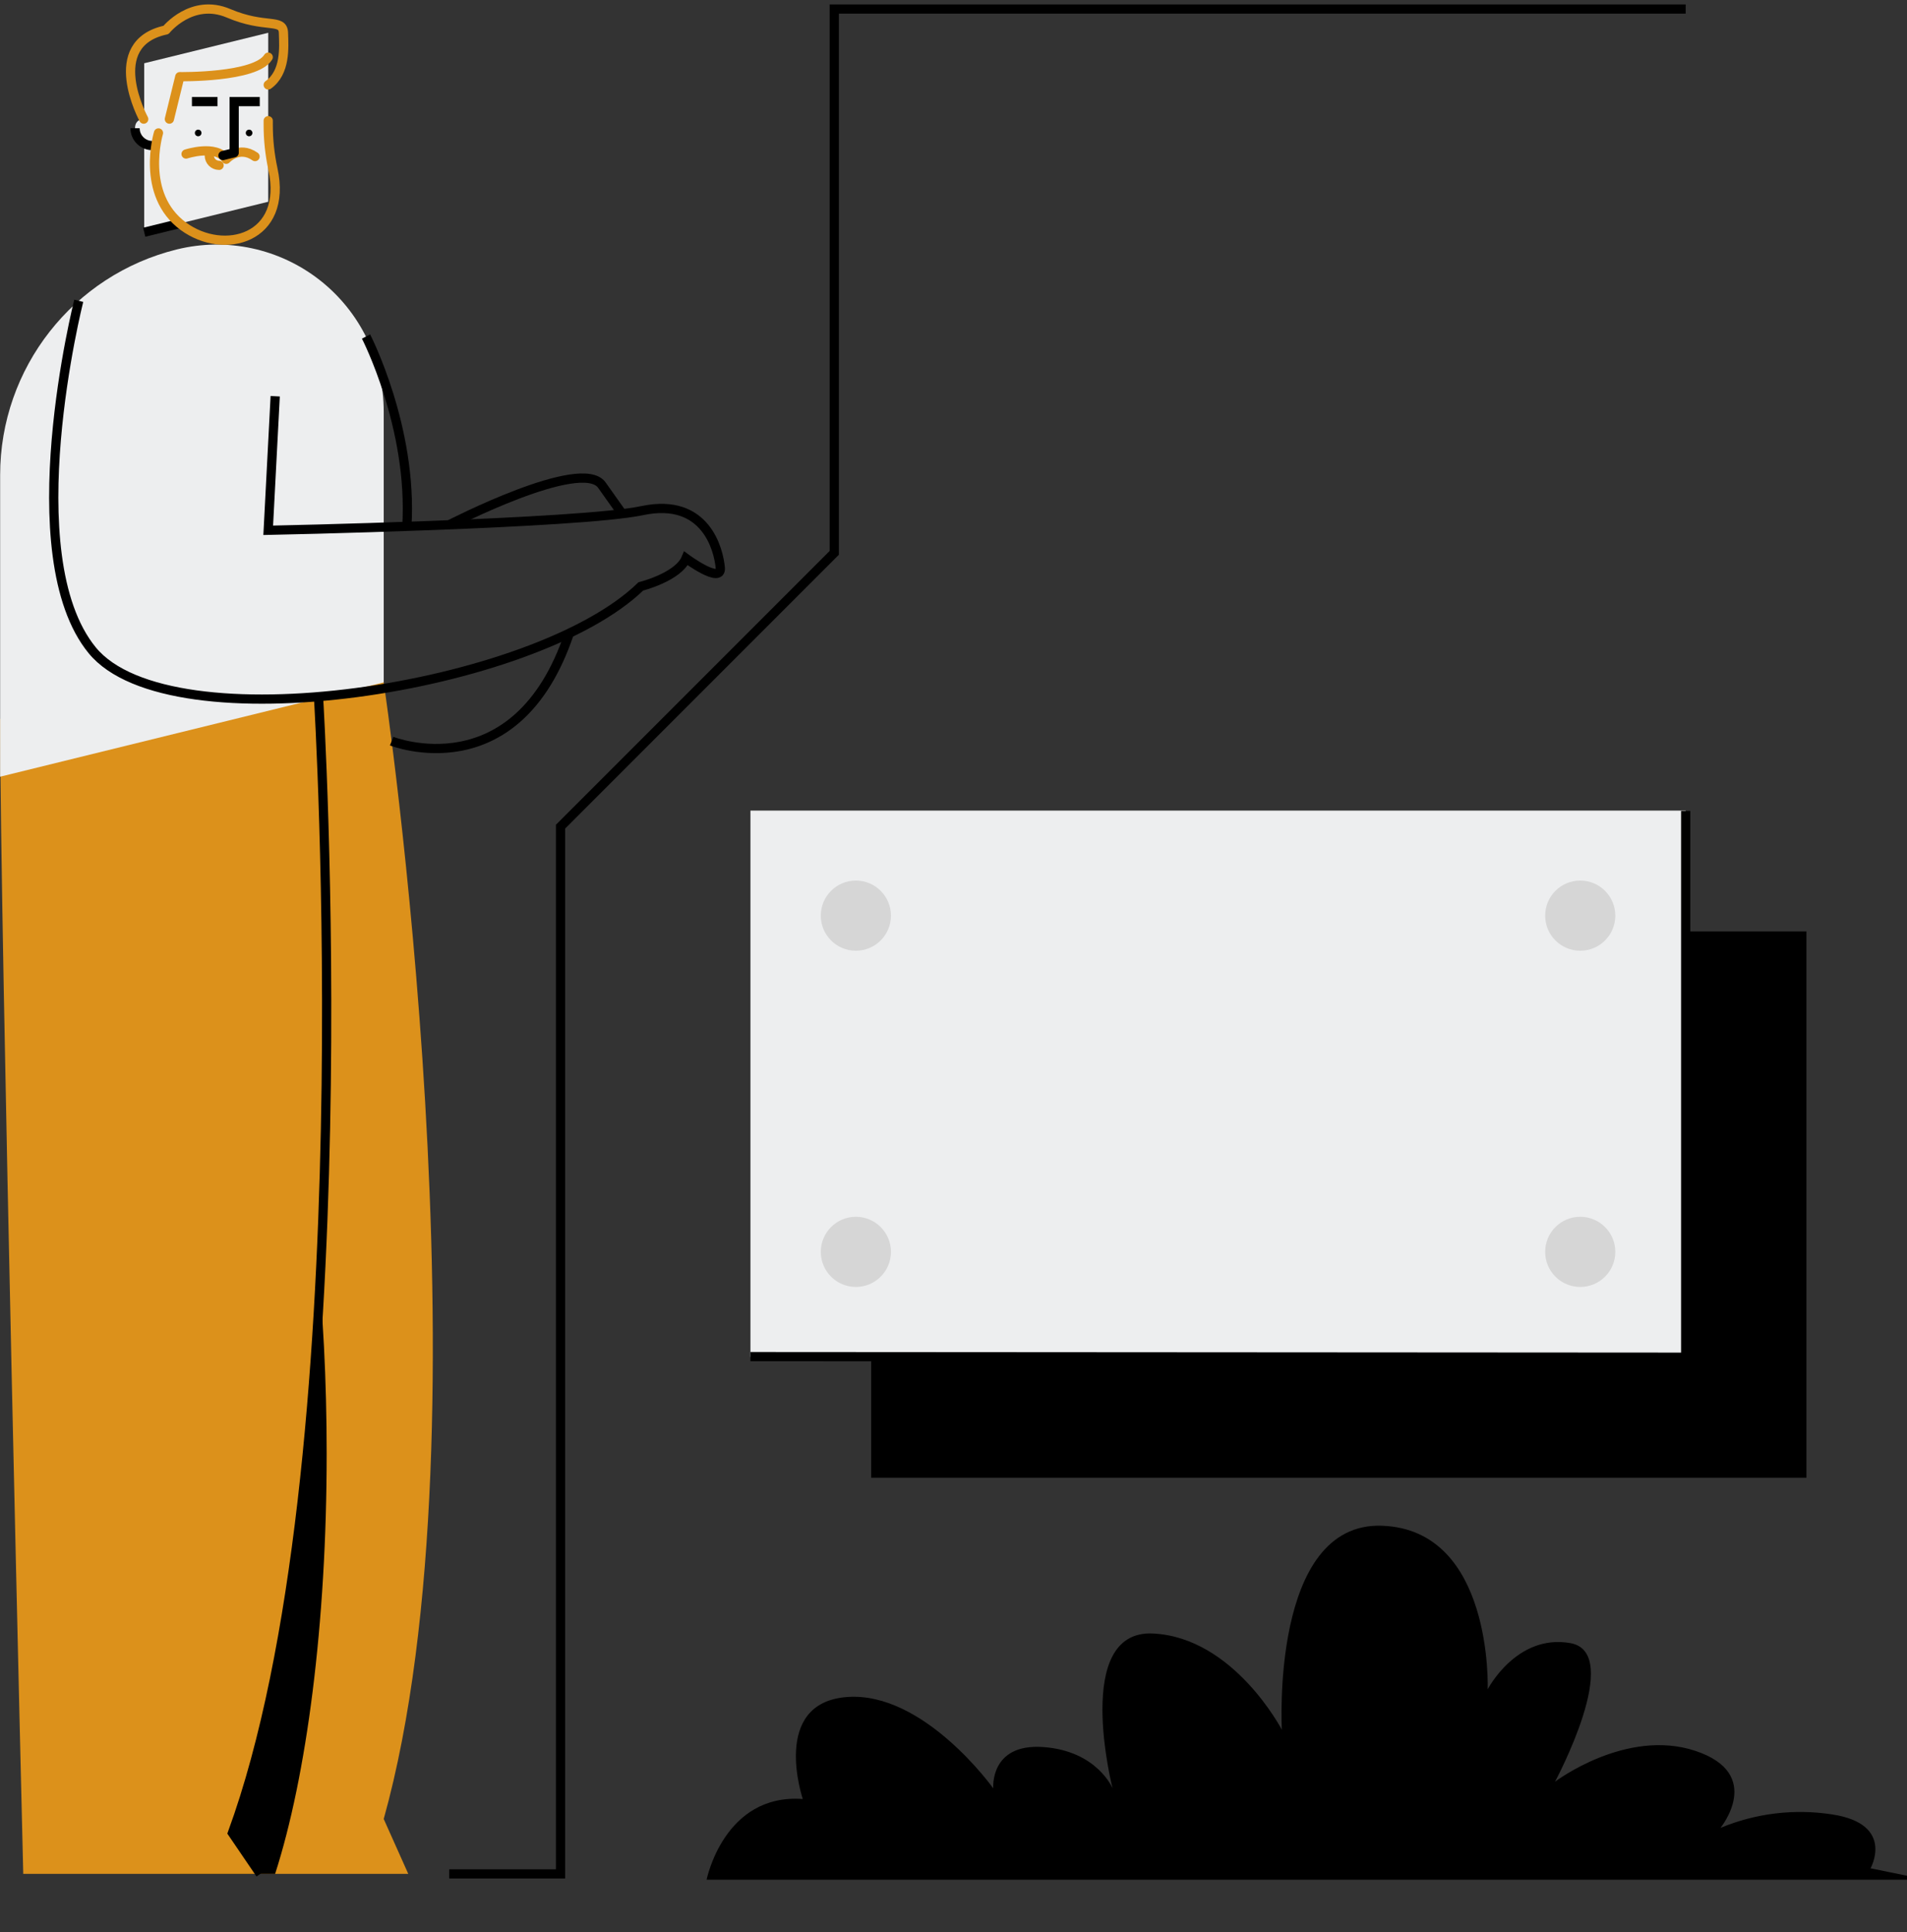 <svg width="310" height="314" viewBox="0 0 310 314" fill="none" xmlns="http://www.w3.org/2000/svg">
<rect x="0" y="0" width="310" height="314" fill="#333333" stroke="none"/>
<path d="M62.377 110.895L30.248 100.671L29.228 304.521H66.368L62.377 295.602C80.337 231.195 62.377 110.895 62.377 110.895Z" fill="#DC911B"/>
<path d="M53.103 236.216C53.103 188.471 43.41 149.766 31.453 149.766C30.963 149.769 30.475 149.835 30.002 149.964L29.228 304.521H44.723C49.822 288.705 53.103 263.992 53.103 236.216Z" fill="black"/>
<path d="M51.785 113.387C51.785 113.387 59.456 238.592 37.79 297.872L42.315 304.521H3.78C3.78 304.521 0.022 151.205 0.022 116.832L51.785 113.387Z" fill="#DC911B"/>
<path d="M43.601 16.515V32.787L23.444 37.741V10.281L43.601 5.327V16.515V16.515Z" fill="#EDEEEF"/>
<path d="M30.248 25.031C30.248 25.031 35.157 23.416 36.772 25.886C36.772 25.886 38.82 23.588 41.459 25.443" stroke="#DC911B" stroke-width="1.5" stroke-linecap="round" stroke-linejoin="round"/>
<path d="M32.215 22.145C32.513 22.145 32.754 21.903 32.754 21.606C32.754 21.308 32.513 21.067 32.215 21.067C31.917 21.067 31.676 21.308 31.676 21.606C31.676 21.903 31.917 22.145 32.215 22.145Z" fill="black"/>
<path d="M40.493 22.145C40.791 22.145 41.032 21.903 41.032 21.606C41.032 21.308 40.791 21.067 40.493 21.067C40.195 21.067 39.954 21.308 39.954 21.606C39.954 21.903 40.195 22.145 40.493 22.145Z" fill="black"/>
<path d="M38.065 24.821V16.515H42.225" stroke="black" stroke-width="1.5"/>
<path d="M31.199 16.515H35.36" stroke="black" stroke-width="1.5"/>
<path d="M42.873 15.155H42.873" stroke="black" stroke-width="1.5"/>
<path d="M24.772 20.771V23.655C23.216 23.655 21.955 22.394 21.955 20.838C21.955 20.751 21.958 20.666 21.966 20.581C22.124 18.832 24.772 19.014 24.772 20.771Z" fill="#EDEEEF"/>
<path d="M24.772 23.655C23.216 23.655 21.955 22.394 21.955 20.838" stroke="black" stroke-width="1.5"/>
<path d="M35.615 26.868C34.735 26.868 34.022 26.155 34.022 25.275" stroke="#DC911B" stroke-width="1.5" stroke-linecap="round" stroke-linejoin="round"/>
<path d="M29.228 36.319L23.444 37.741" stroke="black" stroke-width="1.5"/>
<path d="M38.064 24.827L36.244 25.274" stroke="black" stroke-width="1.5" stroke-linecap="round"/>
<path d="M62.377 66.878V110.895L0.022 126.221V77.198C0.022 59.816 11.889 44.679 28.769 40.53H28.769C36.864 38.541 45.424 40.383 51.985 45.526C58.545 50.669 62.377 58.542 62.377 66.878L62.377 66.878Z" fill="#EDEEEF"/>
<path d="M25.763 21.605C25.763 21.605 22.723 31.586 29.816 36.779C36.42 41.614 46.831 38.783 44.367 27.473C43.856 25.113 43.599 22.705 43.602 20.29V19.616" stroke="#DC911B" stroke-width="1.5" stroke-linecap="round" stroke-linejoin="round"/>
<path d="M23.363 19.36C23.363 19.36 16.658 7.079 26.983 4.867C26.983 4.867 31.182 -0.378 37.154 2.162C43.127 4.703 45.995 2.92 46.077 5.327C46.159 7.735 46.453 11.75 43.601 13.799" stroke="#DC911B" stroke-width="1.5" stroke-linecap="round" stroke-linejoin="round"/>
<path d="M27.536 19.358L29.228 12.459C29.228 12.459 41.553 12.649 43.601 9.292" stroke="#DC911B" stroke-width="1.5" stroke-linecap="round" stroke-linejoin="round"/>
<path d="M51.785 113.387C51.785 113.387 59.456 238.592 37.789 297.872L42.315 304.521" stroke="black" stroke-width="1.5"/>
<path d="M12.8 48.882C12.8 48.882 2.329 90.233 14.996 105.686C27.663 121.139 86.943 112.019 104.169 95.299C104.169 95.299 110.249 93.779 111.516 90.739C111.516 90.739 117.343 95.046 117.089 92.259C116.836 89.473 114.809 80.788 104.423 82.977C94.036 85.166 43.601 86.179 43.601 86.179L44.737 64.393" stroke="black" stroke-width="1.5"/>
<path d="M59.502 54.689C59.502 54.689 67.121 69.455 66.139 85.544" stroke="black" stroke-width="1.5"/>
<path d="M63.667 120.44C63.667 120.44 83.964 128.501 92.547 102.907" stroke="black" stroke-width="1.5"/>
<path d="M73.025 85.285C73.025 85.285 94.531 74.177 97.836 78.833L101.141 83.488" stroke="black" stroke-width="1.5"/>
<path d="M274.021 1.468H135.619V89.842L91.117 134.344V304.521H73.025" stroke="black" stroke-width="1.5"/>
<path d="M304.072 303.615C304.072 303.615 308.137 296.422 297.817 294.858C291.684 293.91 285.409 294.668 279.678 297.047C279.678 297.047 286.871 288.291 275.613 284.538C264.354 280.785 252.783 289.542 252.783 289.542C252.783 289.542 264.041 268.588 255.285 267.024C246.528 265.461 241.837 274.53 241.837 274.53C241.837 274.53 242.775 248.573 224.636 247.947C206.497 247.322 208.374 281.098 208.374 281.098C208.374 281.098 200.555 266.086 187.42 265.461C174.285 264.835 180.853 290.606 180.853 290.606C180.853 290.606 178.351 284.538 169.594 283.912C160.838 283.287 161.463 290.626 161.463 290.626C161.463 290.626 150.204 274.843 137.695 275.781C125.185 276.719 130.502 292.356 130.502 292.356C117.68 291.418 114.865 305.471 114.865 305.471H313.141L304.072 303.615Z" fill="black"/>
<rect x="141.624" y="151.363" width="152.029" height="88.781" fill="black"/>
<rect x="121.991" y="131.73" width="152.029" height="88.781" fill="#EDEEEF"/>
<path d="M274.021 131.778V220.559L121.991 220.463" stroke="black" stroke-width="1.5"/>
<path d="M139.13 209.142C142.279 209.142 144.831 206.589 144.831 203.44C144.831 200.291 142.279 197.739 139.13 197.739C135.981 197.739 133.428 200.291 133.428 203.44C133.428 206.589 135.981 209.142 139.13 209.142Z" fill="#D6D6D6"/>
<path d="M256.881 154.502C260.03 154.502 262.583 151.95 262.583 148.801C262.583 145.652 260.03 143.099 256.881 143.099C253.732 143.099 251.18 145.652 251.18 148.801C251.18 151.95 253.732 154.502 256.881 154.502Z" fill="#D6D6D6"/>
<path d="M256.881 209.142C260.03 209.142 262.583 206.589 262.583 203.44C262.583 200.291 260.03 197.739 256.881 197.739C253.732 197.739 251.18 200.291 251.18 203.44C251.18 206.589 253.732 209.142 256.881 209.142Z" fill="#D6D6D6"/>
<path d="M139.13 154.502C142.279 154.502 144.831 151.95 144.831 148.801C144.831 145.652 142.279 143.099 139.13 143.099C135.981 143.099 133.428 145.652 133.428 148.801C133.428 151.95 135.981 154.502 139.13 154.502Z" fill="#D6D6D6"/>
</svg>
